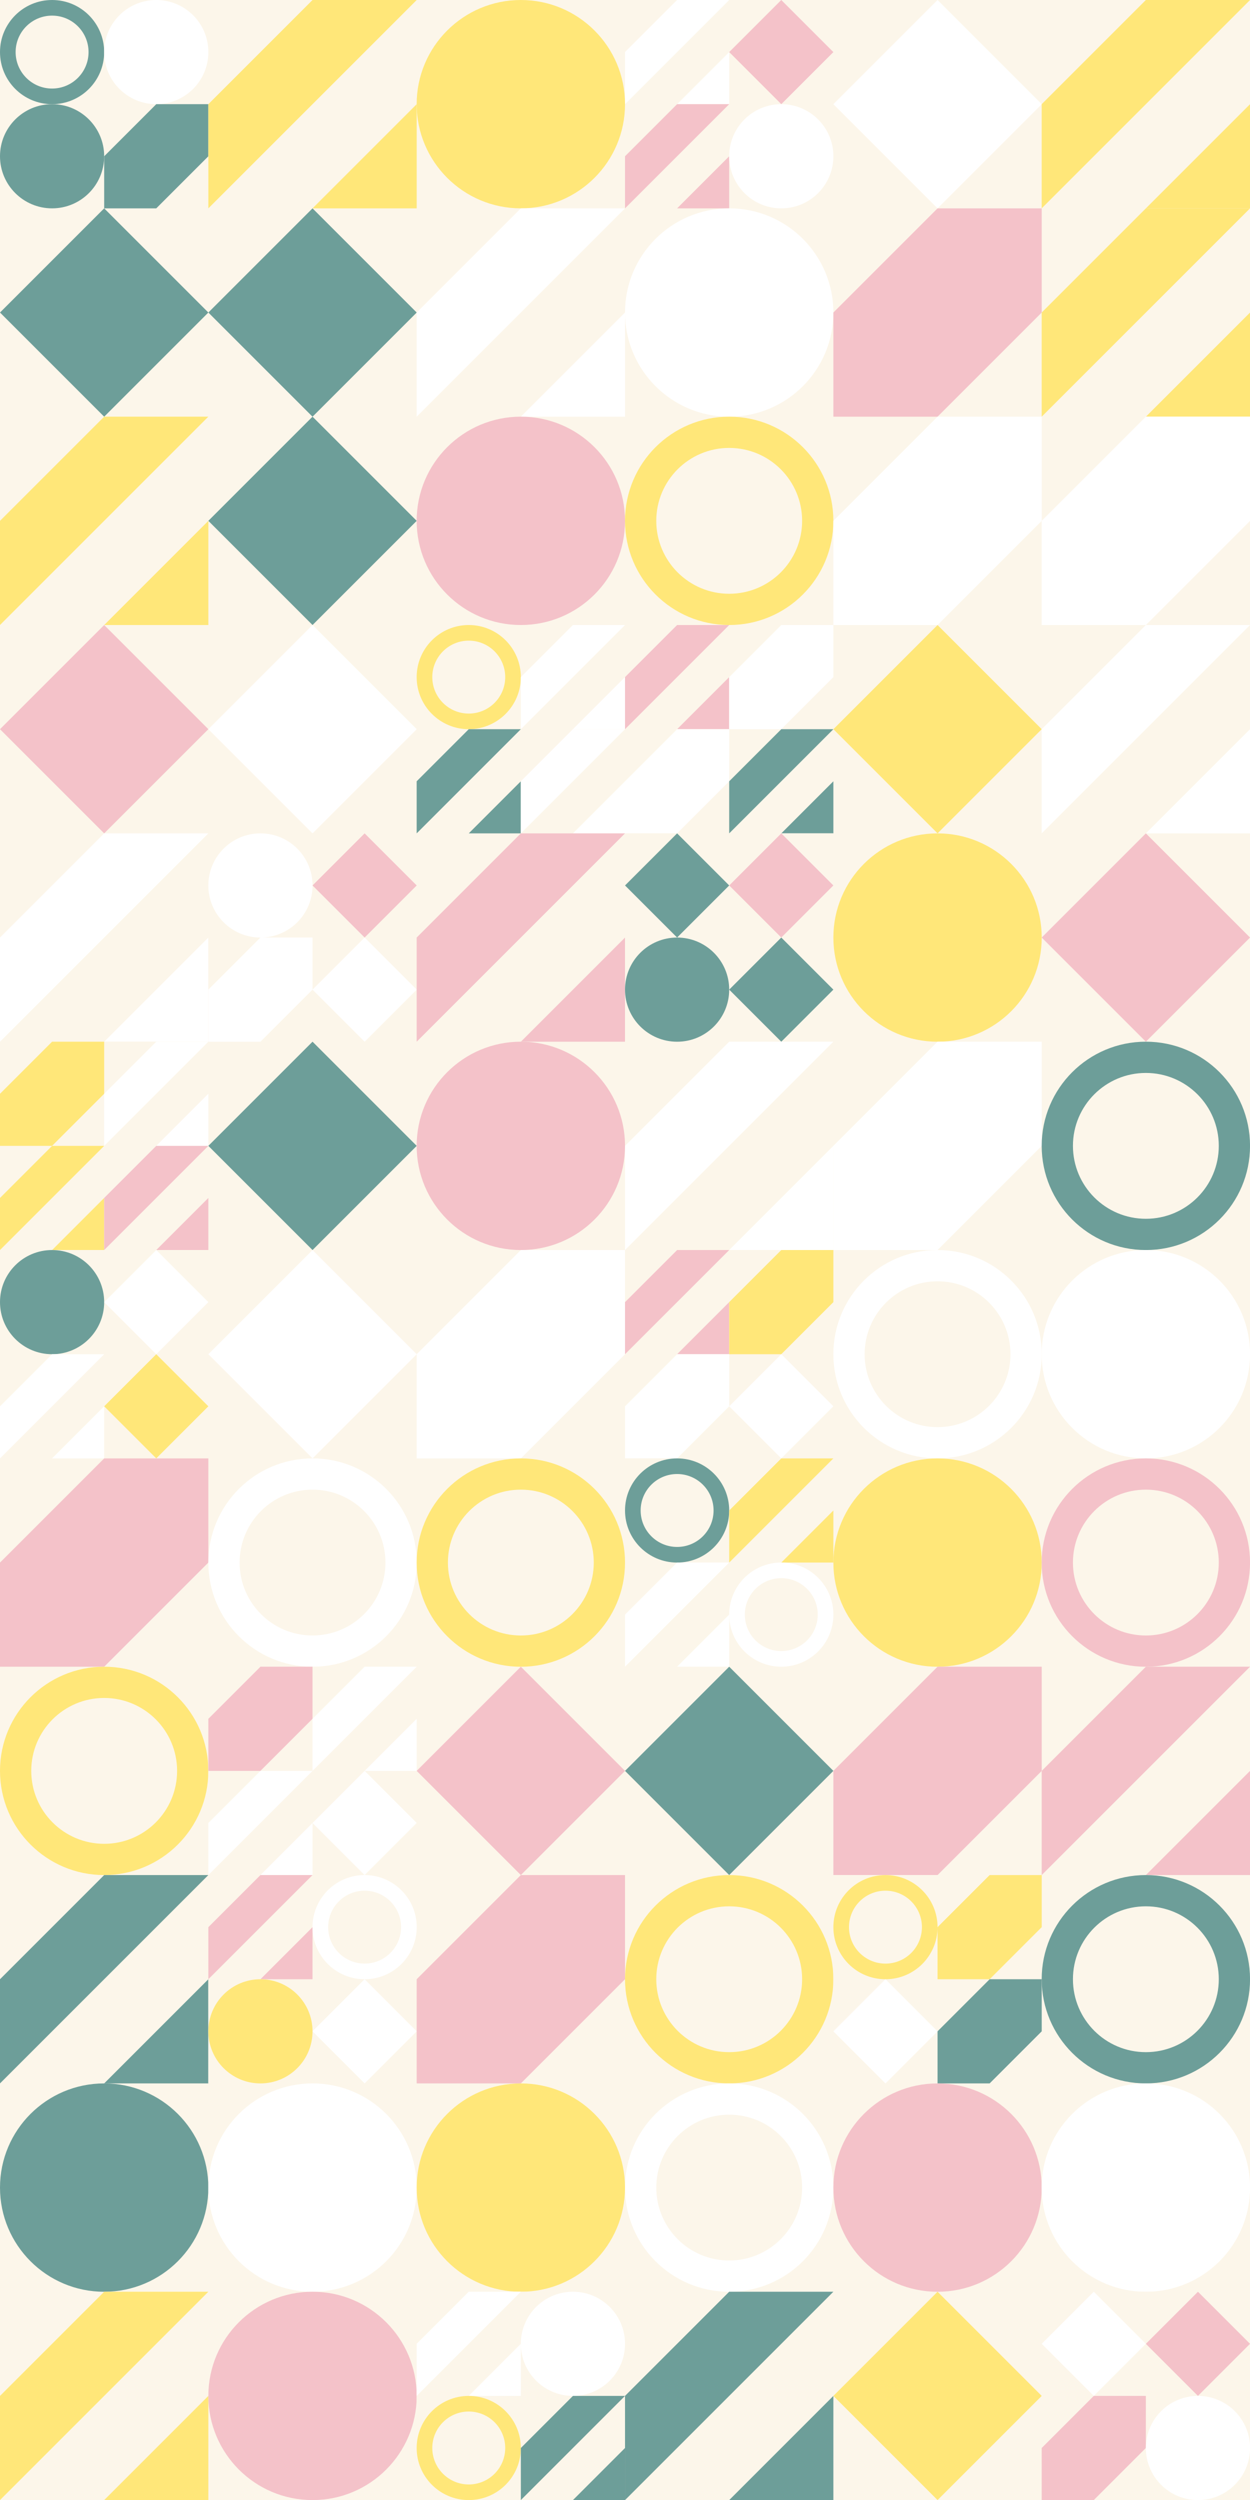 <?xml version="1.0" standalone="no"?><svg xmlns:xlink="http://www.w3.org/1999/xlink" xmlns="http://www.w3.org/2000/svg" viewBox="0 0 2000 4000" preserveAspectRatio="xMaxYMax slice"><rect x="0" y="0" width="2000" height="4000" fill="#333333" stroke="none"/><g transform="scale(6.07)"><rect x="0" y="0" width="329.5" height="659" fill="#fcf6ea"/><rect x="0" y="0" width="54.917" height="54.917" fill="#fcf6ea"/><g transform="translate(0,0) scale(1.373) rotate(0)"><path fill-rule="evenodd" clip-rule="evenodd" d="M10 20C15.523 20 20 15.523 20 10C20 4.477 15.523 0 10 0C4.477 0 0 4.477 0 10C0 15.523 4.477 20 10 20ZM10 17C13.866 17 17 13.866 17 10C17 6.134 13.866 3 10 3C6.134 3 3 6.134 3 10C3 13.866 6.134 17 10 17Z" fill="#6d9e99"/></g><circle cx="41.19" cy="13.73" r="13.73" fill="#ffffff"/><circle cx="13.73" cy="41.19" r="13.73" fill="#6d9e99"/><g transform="translate(27.46,27.46) scale(1.373) rotate(0)"><path d="M10 0H20V10L10 20H0V10L10 0Z" fill="#6d9e99"/></g><g transform="translate(54.92,0) scale(2.746) rotate(0)"><path d="M10 0H20L0 20V10L10 0Z" fill="#ffe779"/><path d="M20 10V20H10L20 10Z" fill="#ffe779"/></g><circle cx="137.29" cy="27.46" r="27.46" fill="#ffe779"/><rect x="164.75" y="0" width="54.917" height="54.917" fill="#fcf6ea"/><g transform="translate(164.75,0) scale(1.373) rotate(0)"><path d="M10 0H20L0 20V10L10 0Z" fill="#ffffff"/><path d="M20 10V20H10L20 10Z" fill="#ffffff"/></g><g transform="translate(192.21,0) scale(1.373) rotate(0)"><path d="M10 0L20 10L10 20L0 10L10 0Z" fill="#f4c2c9"/></g><g transform="translate(164.75,27.46) scale(1.373) rotate(0)"><path d="M10 0H20L0 20V10L10 0Z" fill="#f4c2c9"/><path d="M20 10V20H10L20 10Z" fill="#f4c2c9"/></g><circle cx="205.94" cy="41.19" r="13.73" fill="#ffffff"/><g transform="translate(219.67,0) scale(2.746) rotate(0)"><path d="M10 0L20 10L10 20L0 10L10 0Z" fill="#ffffff"/></g><g transform="translate(274.58,0) scale(2.746) rotate(0)"><path d="M10 0H20L0 20V10L10 0Z" fill="#ffe779"/><path d="M20 10V20H10L20 10Z" fill="#ffe779"/></g><g transform="translate(0,54.92) scale(2.746) rotate(0)"><path d="M10 0L20 10L10 20L0 10L10 0Z" fill="#6d9e99"/></g><g transform="translate(54.92,54.92) scale(2.746) rotate(0)"><path d="M10 0L20 10L10 20L0 10L10 0Z" fill="#6d9e99"/></g><g transform="translate(109.83,54.92) scale(2.746) rotate(0)"><path d="M10 0H20L0 20V10L10 0Z" fill="#ffffff"/><path d="M20 10V20H10L20 10Z" fill="#ffffff"/></g><circle cx="192.21" cy="82.38" r="27.46" fill="#ffffff"/><g transform="translate(219.67,54.92) scale(2.746) rotate(0)"><path d="M10 0H20V10L10 20H0V10L10 0Z" fill="#f4c2c9"/></g><g transform="translate(274.58,54.92) scale(2.746) rotate(0)"><path d="M10 0H20L0 20V10L10 0Z" fill="#ffe779"/><path d="M20 10V20H10L20 10Z" fill="#ffe779"/></g><g transform="translate(0,109.83) scale(2.746) rotate(0)"><path d="M10 0H20L0 20V10L10 0Z" fill="#ffe779"/><path d="M20 10V20H10L20 10Z" fill="#ffe779"/></g><g transform="translate(54.92,109.83) scale(2.746) rotate(0)"><path d="M10 0L20 10L10 20L0 10L10 0Z" fill="#6d9e99"/></g><circle cx="137.29" cy="137.29" r="27.46" fill="#f4c2c9"/><g transform="translate(164.75,109.83) scale(2.746) rotate(0)"><path fill-rule="evenodd" clip-rule="evenodd" d="M10 20C15.523 20 20 15.523 20 10C20 4.477 15.523 0 10 0C4.477 0 0 4.477 0 10C0 15.523 4.477 20 10 20ZM10 17C13.866 17 17 13.866 17 10C17 6.134 13.866 3 10 3C6.134 3 3 6.134 3 10C3 13.866 6.134 17 10 17Z" fill="#ffe779"/></g><g transform="translate(219.67,109.83) scale(2.746) rotate(0)"><path d="M10 0H20V10L10 20H0V10L10 0Z" fill="#ffffff"/></g><g transform="translate(274.58,109.83) scale(2.746) rotate(0)"><path d="M10 0H20V10L10 20H0V10L10 0Z" fill="#ffffff"/></g><g transform="translate(0,164.75) scale(2.746) rotate(0)"><path d="M10 0L20 10L10 20L0 10L10 0Z" fill="#f4c2c9"/></g><g transform="translate(54.92,164.75) scale(2.746) rotate(0)"><path d="M10 0L20 10L10 20L0 10L10 0Z" fill="#ffffff"/></g><rect x="109.833" y="164.75" width="54.917" height="54.917" fill="#fcf6ea"/><g transform="translate(109.83,164.75) scale(1.373) rotate(0)"><path fill-rule="evenodd" clip-rule="evenodd" d="M10 20C15.523 20 20 15.523 20 10C20 4.477 15.523 0 10 0C4.477 0 0 4.477 0 10C0 15.523 4.477 20 10 20ZM10 17C13.866 17 17 13.866 17 10C17 6.134 13.866 3 10 3C6.134 3 3 6.134 3 10C3 13.866 6.134 17 10 17Z" fill="#ffe779"/></g><g transform="translate(137.29,164.75) scale(1.373) rotate(0)"><path d="M10 0H20L0 20V10L10 0Z" fill="#ffffff"/><path d="M20 10V20H10L20 10Z" fill="#ffffff"/></g><g transform="translate(109.83,192.21) scale(1.373) rotate(0)"><path d="M10 0H20L0 20V10L10 0Z" fill="#6d9e99"/><path d="M20 10V20H10L20 10Z" fill="#6d9e99"/></g><g transform="translate(137.29,192.21) scale(1.373) rotate(0)"><path d="M10 0H20L0 20V10L10 0Z" fill="#ffffff"/><path d="M20 10V20H10L20 10Z" fill="#ffffff"/></g><rect x="164.75" y="164.75" width="54.917" height="54.917" fill="#fcf6ea"/><g transform="translate(164.75,164.75) scale(1.373) rotate(0)"><path d="M10 0H20L0 20V10L10 0Z" fill="#f4c2c9"/><path d="M20 10V20H10L20 10Z" fill="#f4c2c9"/></g><g transform="translate(192.21,164.75) scale(1.373) rotate(0)"><path d="M10 0H20V10L10 20H0V10L10 0Z" fill="#ffffff"/></g><g transform="translate(164.75,192.21) scale(1.373) rotate(0)"><path d="M10 0H20V10L10 20H0V10L10 0Z" fill="#ffffff"/></g><g transform="translate(192.21,192.21) scale(1.373) rotate(0)"><path d="M10 0H20L0 20V10L10 0Z" fill="#6d9e99"/><path d="M20 10V20H10L20 10Z" fill="#6d9e99"/></g><g transform="translate(219.67,164.75) scale(2.746) rotate(0)"><path d="M10 0L20 10L10 20L0 10L10 0Z" fill="#ffe779"/></g><g transform="translate(274.58,164.75) scale(2.746) rotate(0)"><path d="M10 0H20L0 20V10L10 0Z" fill="#ffffff"/><path d="M20 10V20H10L20 10Z" fill="#ffffff"/></g><g transform="translate(0,219.67) scale(2.746) rotate(0)"><path d="M10 0H20L0 20V10L10 0Z" fill="#ffffff"/><path d="M20 10V20H10L20 10Z" fill="#ffffff"/></g><rect x="54.917" y="219.667" width="54.917" height="54.917" fill="#fcf6ea"/><circle cx="68.65" cy="233.4" r="13.73" fill="#ffffff"/><g transform="translate(82.38,219.67) scale(1.373) rotate(0)"><path d="M10 0L20 10L10 20L0 10L10 0Z" fill="#f4c2c9"/></g><g transform="translate(54.92,247.13) scale(1.373) rotate(0)"><path d="M10 0H20V10L10 20H0V10L10 0Z" fill="#ffffff"/></g><g transform="translate(82.38,247.13) scale(1.373) rotate(0)"><path d="M10 0L20 10L10 20L0 10L10 0Z" fill="#ffffff"/></g><g transform="translate(109.83,219.67) scale(2.746) rotate(0)"><path d="M10 0H20L0 20V10L10 0Z" fill="#f4c2c9"/><path d="M20 10V20H10L20 10Z" fill="#f4c2c9"/></g><rect x="164.75" y="219.667" width="54.917" height="54.917" fill="#fcf6ea"/><g transform="translate(164.75,219.67) scale(1.373) rotate(0)"><path d="M10 0L20 10L10 20L0 10L10 0Z" fill="#6d9e99"/></g><g transform="translate(192.21,219.67) scale(1.373) rotate(0)"><path d="M10 0L20 10L10 20L0 10L10 0Z" fill="#f4c2c9"/></g><circle cx="178.48" cy="260.86" r="13.73" fill="#6d9e99"/><g transform="translate(192.21,247.13) scale(1.373) rotate(0)"><path d="M10 0L20 10L10 20L0 10L10 0Z" fill="#6d9e99"/></g><circle cx="247.13" cy="247.13" r="27.46" fill="#ffe779"/><g transform="translate(274.58,219.67) scale(2.746) rotate(0)"><path d="M10 0L20 10L10 20L0 10L10 0Z" fill="#f4c2c9"/></g><rect x="0" y="274.583" width="54.917" height="54.917" fill="#fcf6ea"/><g transform="translate(0,274.58) scale(1.373) rotate(0)"><path d="M10 0H20V10L10 20H0V10L10 0Z" fill="#ffe779"/></g><g transform="translate(27.46,274.58) scale(1.373) rotate(0)"><path d="M10 0H20L0 20V10L10 0Z" fill="#ffffff"/><path d="M20 10V20H10L20 10Z" fill="#ffffff"/></g><g transform="translate(0,302.04) scale(1.373) rotate(0)"><path d="M10 0H20L0 20V10L10 0Z" fill="#ffe779"/><path d="M20 10V20H10L20 10Z" fill="#ffe779"/></g><g transform="translate(27.46,302.04) scale(1.373) rotate(0)"><path d="M10 0H20L0 20V10L10 0Z" fill="#f4c2c9"/><path d="M20 10V20H10L20 10Z" fill="#f4c2c9"/></g><g transform="translate(54.92,274.58) scale(2.746) rotate(0)"><path d="M10 0L20 10L10 20L0 10L10 0Z" fill="#6d9e99"/></g><circle cx="137.29" cy="302.04" r="27.46" fill="#f4c2c9"/><g transform="translate(164.75,274.58) scale(2.746) rotate(0)"><path d="M10 0H20L0 20V10L10 0Z" fill="#ffffff"/><path d="M20 10V20H10L20 10Z" fill="#ffffff"/></g><g transform="translate(219.67,274.58) scale(2.746) rotate(0)"><path d="M10 0H20V10L10 20H0V10L10 0Z" fill="#ffffff"/></g><g transform="translate(274.58,274.58) scale(2.746) rotate(0)"><path fill-rule="evenodd" clip-rule="evenodd" d="M10 20C15.523 20 20 15.523 20 10C20 4.477 15.523 0 10 0C4.477 0 0 4.477 0 10C0 15.523 4.477 20 10 20ZM10 17C13.866 17 17 13.866 17 10C17 6.134 13.866 3 10 3C6.134 3 3 6.134 3 10C3 13.866 6.134 17 10 17Z" fill="#6d9e99"/></g><rect x="0" y="329.5" width="54.917" height="54.917" fill="#fcf6ea"/><circle cx="13.73" cy="343.23" r="13.73" fill="#6d9e99"/><g transform="translate(27.46,329.5) scale(1.373) rotate(0)"><path d="M10 0L20 10L10 20L0 10L10 0Z" fill="#ffffff"/></g><g transform="translate(0,356.96) scale(1.373) rotate(0)"><path d="M10 0H20L0 20V10L10 0Z" fill="#ffffff"/><path d="M20 10V20H10L20 10Z" fill="#ffffff"/></g><g transform="translate(27.46,356.96) scale(1.373) rotate(0)"><path d="M10 0L20 10L10 20L0 10L10 0Z" fill="#ffe779"/></g><g transform="translate(54.92,329.5) scale(2.746) rotate(0)"><path d="M10 0L20 10L10 20L0 10L10 0Z" fill="#ffffff"/></g><g transform="translate(109.83,329.5) scale(2.746) rotate(0)"><path d="M10 0H20V10L10 20H0V10L10 0Z" fill="#ffffff"/></g><rect x="164.75" y="329.5" width="54.917" height="54.917" fill="#fcf6ea"/><g transform="translate(164.75,329.5) scale(1.373) rotate(0)"><path d="M10 0H20L0 20V10L10 0Z" fill="#f4c2c9"/><path d="M20 10V20H10L20 10Z" fill="#f4c2c9"/></g><g transform="translate(192.21,329.5) scale(1.373) rotate(0)"><path d="M10 0H20V10L10 20H0V10L10 0Z" fill="#ffe779"/></g><g transform="translate(164.75,356.96) scale(1.373) rotate(0)"><path d="M10 0H20V10L10 20H0V10L10 0Z" fill="#ffffff"/></g><g transform="translate(192.21,356.96) scale(1.373) rotate(0)"><path d="M10 0L20 10L10 20L0 10L10 0Z" fill="#ffffff"/></g><g transform="translate(219.67,329.5) scale(2.746) rotate(0)"><path fill-rule="evenodd" clip-rule="evenodd" d="M10 20C15.523 20 20 15.523 20 10C20 4.477 15.523 0 10 0C4.477 0 0 4.477 0 10C0 15.523 4.477 20 10 20ZM10 17C13.866 17 17 13.866 17 10C17 6.134 13.866 3 10 3C6.134 3 3 6.134 3 10C3 13.866 6.134 17 10 17Z" fill="#ffffff"/></g><circle cx="302.04" cy="356.96" r="27.46" fill="#ffffff"/><g transform="translate(0,384.42) scale(2.746) rotate(0)"><path d="M10 0H20V10L10 20H0V10L10 0Z" fill="#f4c2c9"/></g><g transform="translate(54.92,384.42) scale(2.746) rotate(0)"><path fill-rule="evenodd" clip-rule="evenodd" d="M10 20C15.523 20 20 15.523 20 10C20 4.477 15.523 0 10 0C4.477 0 0 4.477 0 10C0 15.523 4.477 20 10 20ZM10 17C13.866 17 17 13.866 17 10C17 6.134 13.866 3 10 3C6.134 3 3 6.134 3 10C3 13.866 6.134 17 10 17Z" fill="#ffffff"/></g><g transform="translate(109.83,384.42) scale(2.746) rotate(0)"><path fill-rule="evenodd" clip-rule="evenodd" d="M10 20C15.523 20 20 15.523 20 10C20 4.477 15.523 0 10 0C4.477 0 0 4.477 0 10C0 15.523 4.477 20 10 20ZM10 17C13.866 17 17 13.866 17 10C17 6.134 13.866 3 10 3C6.134 3 3 6.134 3 10C3 13.866 6.134 17 10 17Z" fill="#ffe779"/></g><rect x="164.75" y="384.417" width="54.917" height="54.917" fill="#fcf6ea"/><g transform="translate(164.75,384.42) scale(1.373) rotate(0)"><path fill-rule="evenodd" clip-rule="evenodd" d="M10 20C15.523 20 20 15.523 20 10C20 4.477 15.523 0 10 0C4.477 0 0 4.477 0 10C0 15.523 4.477 20 10 20ZM10 17C13.866 17 17 13.866 17 10C17 6.134 13.866 3 10 3C6.134 3 3 6.134 3 10C3 13.866 6.134 17 10 17Z" fill="#6d9e99"/></g><g transform="translate(192.21,384.42) scale(1.373) rotate(0)"><path d="M10 0H20L0 20V10L10 0Z" fill="#ffe779"/><path d="M20 10V20H10L20 10Z" fill="#ffe779"/></g><g transform="translate(164.75,411.87) scale(1.373) rotate(0)"><path d="M10 0H20L0 20V10L10 0Z" fill="#ffffff"/><path d="M20 10V20H10L20 10Z" fill="#ffffff"/></g><g transform="translate(192.21,411.87) scale(1.373) rotate(0)"><path fill-rule="evenodd" clip-rule="evenodd" d="M10 20C15.523 20 20 15.523 20 10C20 4.477 15.523 0 10 0C4.477 0 0 4.477 0 10C0 15.523 4.477 20 10 20ZM10 17C13.866 17 17 13.866 17 10C17 6.134 13.866 3 10 3C6.134 3 3 6.134 3 10C3 13.866 6.134 17 10 17Z" fill="#ffffff"/></g><circle cx="247.13" cy="411.88" r="27.46" fill="#ffe779"/><g transform="translate(274.58,384.42) scale(2.746) rotate(0)"><path fill-rule="evenodd" clip-rule="evenodd" d="M10 20C15.523 20 20 15.523 20 10C20 4.477 15.523 0 10 0C4.477 0 0 4.477 0 10C0 15.523 4.477 20 10 20ZM10 17C13.866 17 17 13.866 17 10C17 6.134 13.866 3 10 3C6.134 3 3 6.134 3 10C3 13.866 6.134 17 10 17Z" fill="#f4c2c9"/></g><g transform="translate(0,439.33) scale(2.746) rotate(0)"><path fill-rule="evenodd" clip-rule="evenodd" d="M10 20C15.523 20 20 15.523 20 10C20 4.477 15.523 0 10 0C4.477 0 0 4.477 0 10C0 15.523 4.477 20 10 20ZM10 17C13.866 17 17 13.866 17 10C17 6.134 13.866 3 10 3C6.134 3 3 6.134 3 10C3 13.866 6.134 17 10 17Z" fill="#ffe779"/></g><rect x="54.917" y="439.333" width="54.917" height="54.917" fill="#fcf6ea"/><g transform="translate(54.92,439.33) scale(1.373) rotate(0)"><path d="M10 0H20V10L10 20H0V10L10 0Z" fill="#f4c2c9"/></g><g transform="translate(82.38,439.33) scale(1.373) rotate(0)"><path d="M10 0H20L0 20V10L10 0Z" fill="#ffffff"/><path d="M20 10V20H10L20 10Z" fill="#ffffff"/></g><g transform="translate(54.92,466.79) scale(1.373) rotate(0)"><path d="M10 0H20L0 20V10L10 0Z" fill="#ffffff"/><path d="M20 10V20H10L20 10Z" fill="#ffffff"/></g><g transform="translate(82.38,466.79) scale(1.373) rotate(0)"><path d="M10 0L20 10L10 20L0 10L10 0Z" fill="#ffffff"/></g><g transform="translate(109.83,439.33) scale(2.746) rotate(0)"><path d="M10 0L20 10L10 20L0 10L10 0Z" fill="#f4c2c9"/></g><g transform="translate(164.75,439.33) scale(2.746) rotate(0)"><path d="M10 0L20 10L10 20L0 10L10 0Z" fill="#6d9e99"/></g><g transform="translate(219.67,439.33) scale(2.746) rotate(0)"><path d="M10 0H20V10L10 20H0V10L10 0Z" fill="#f4c2c9"/></g><g transform="translate(274.58,439.33) scale(2.746) rotate(0)"><path d="M10 0H20L0 20V10L10 0Z" fill="#f4c2c9"/><path d="M20 10V20H10L20 10Z" fill="#f4c2c9"/></g><g transform="translate(0,494.25) scale(2.746) rotate(0)"><path d="M10 0H20L0 20V10L10 0Z" fill="#6d9e99"/><path d="M20 10V20H10L20 10Z" fill="#6d9e99"/></g><rect x="54.917" y="494.25" width="54.917" height="54.917" fill="#fcf6ea"/><g transform="translate(54.92,494.25) scale(1.373) rotate(0)"><path d="M10 0H20L0 20V10L10 0Z" fill="#f4c2c9"/><path d="M20 10V20H10L20 10Z" fill="#f4c2c9"/></g><g transform="translate(82.38,494.25) scale(1.373) rotate(0)"><path fill-rule="evenodd" clip-rule="evenodd" d="M10 20C15.523 20 20 15.523 20 10C20 4.477 15.523 0 10 0C4.477 0 0 4.477 0 10C0 15.523 4.477 20 10 20ZM10 17C13.866 17 17 13.866 17 10C17 6.134 13.866 3 10 3C6.134 3 3 6.134 3 10C3 13.866 6.134 17 10 17Z" fill="#ffffff"/></g><circle cx="68.65" cy="535.44" r="13.73" fill="#ffe779"/><g transform="translate(82.38,521.71) scale(1.373) rotate(0)"><path d="M10 0L20 10L10 20L0 10L10 0Z" fill="#ffffff"/></g><g transform="translate(109.83,494.25) scale(2.746) rotate(0)"><path d="M10 0H20V10L10 20H0V10L10 0Z" fill="#f4c2c9"/></g><g transform="translate(164.75,494.25) scale(2.746) rotate(0)"><path fill-rule="evenodd" clip-rule="evenodd" d="M10 20C15.523 20 20 15.523 20 10C20 4.477 15.523 0 10 0C4.477 0 0 4.477 0 10C0 15.523 4.477 20 10 20ZM10 17C13.866 17 17 13.866 17 10C17 6.134 13.866 3 10 3C6.134 3 3 6.134 3 10C3 13.866 6.134 17 10 17Z" fill="#ffe779"/></g><rect x="219.667" y="494.25" width="54.917" height="54.917" fill="#fcf6ea"/><g transform="translate(219.67,494.25) scale(1.373) rotate(0)"><path fill-rule="evenodd" clip-rule="evenodd" d="M10 20C15.523 20 20 15.523 20 10C20 4.477 15.523 0 10 0C4.477 0 0 4.477 0 10C0 15.523 4.477 20 10 20ZM10 17C13.866 17 17 13.866 17 10C17 6.134 13.866 3 10 3C6.134 3 3 6.134 3 10C3 13.866 6.134 17 10 17Z" fill="#ffe779"/></g><g transform="translate(247.13,494.25) scale(1.373) rotate(0)"><path d="M10 0H20V10L10 20H0V10L10 0Z" fill="#ffe779"/></g><g transform="translate(219.67,521.71) scale(1.373) rotate(0)"><path d="M10 0L20 10L10 20L0 10L10 0Z" fill="#ffffff"/></g><g transform="translate(247.13,521.71) scale(1.373) rotate(0)"><path d="M10 0H20V10L10 20H0V10L10 0Z" fill="#6d9e99"/></g><g transform="translate(274.58,494.25) scale(2.746) rotate(0)"><path fill-rule="evenodd" clip-rule="evenodd" d="M10 20C15.523 20 20 15.523 20 10C20 4.477 15.523 0 10 0C4.477 0 0 4.477 0 10C0 15.523 4.477 20 10 20ZM10 17C13.866 17 17 13.866 17 10C17 6.134 13.866 3 10 3C6.134 3 3 6.134 3 10C3 13.866 6.134 17 10 17Z" fill="#6d9e99"/></g><circle cx="27.46" cy="576.63" r="27.46" fill="#6d9e99"/><circle cx="82.38" cy="576.63" r="27.46" fill="#ffffff"/><circle cx="137.29" cy="576.63" r="27.46" fill="#ffe779"/><g transform="translate(164.75,549.17) scale(2.746) rotate(0)"><path fill-rule="evenodd" clip-rule="evenodd" d="M10 20C15.523 20 20 15.523 20 10C20 4.477 15.523 0 10 0C4.477 0 0 4.477 0 10C0 15.523 4.477 20 10 20ZM10 17C13.866 17 17 13.866 17 10C17 6.134 13.866 3 10 3C6.134 3 3 6.134 3 10C3 13.866 6.134 17 10 17Z" fill="#ffffff"/></g><circle cx="247.13" cy="576.63" r="27.46" fill="#f4c2c9"/><circle cx="302.04" cy="576.63" r="27.46" fill="#ffffff"/><g transform="translate(0,604.08) scale(2.746) rotate(0)"><path d="M10 0H20L0 20V10L10 0Z" fill="#ffe779"/><path d="M20 10V20H10L20 10Z" fill="#ffe779"/></g><circle cx="82.38" cy="631.54" r="27.46" fill="#f4c2c9"/><rect x="109.833" y="604.083" width="54.917" height="54.917" fill="#fcf6ea"/><g transform="translate(109.83,604.08) scale(1.373) rotate(0)"><path d="M10 0H20L0 20V10L10 0Z" fill="#ffffff"/><path d="M20 10V20H10L20 10Z" fill="#ffffff"/></g><circle cx="151.02" cy="617.81" r="13.73" fill="#ffffff"/><g transform="translate(109.83,631.54) scale(1.373) rotate(0)"><path fill-rule="evenodd" clip-rule="evenodd" d="M10 20C15.523 20 20 15.523 20 10C20 4.477 15.523 0 10 0C4.477 0 0 4.477 0 10C0 15.523 4.477 20 10 20ZM10 17C13.866 17 17 13.866 17 10C17 6.134 13.866 3 10 3C6.134 3 3 6.134 3 10C3 13.866 6.134 17 10 17Z" fill="#ffe779"/></g><g transform="translate(137.29,631.54) scale(1.373) rotate(0)"><path d="M10 0H20L0 20V10L10 0Z" fill="#6d9e99"/><path d="M20 10V20H10L20 10Z" fill="#6d9e99"/></g><g transform="translate(164.75,604.08) scale(2.746) rotate(0)"><path d="M10 0H20L0 20V10L10 0Z" fill="#6d9e99"/><path d="M20 10V20H10L20 10Z" fill="#6d9e99"/></g><g transform="translate(219.67,604.08) scale(2.746) rotate(0)"><path d="M10 0L20 10L10 20L0 10L10 0Z" fill="#ffe779"/></g><rect x="274.583" y="604.083" width="54.917" height="54.917" fill="#fcf6ea"/><g transform="translate(274.58,604.08) scale(1.373) rotate(0)"><path d="M10 0L20 10L10 20L0 10L10 0Z" fill="#ffffff"/></g><g transform="translate(302.04,604.08) scale(1.373) rotate(0)"><path d="M10 0L20 10L10 20L0 10L10 0Z" fill="#f4c2c9"/></g><g transform="translate(274.58,631.54) scale(1.373) rotate(0)"><path d="M10 0H20V10L10 20H0V10L10 0Z" fill="#f4c2c9"/></g><circle cx="315.77" cy="645.27" r="13.73" fill="#ffffff"/></g></svg>